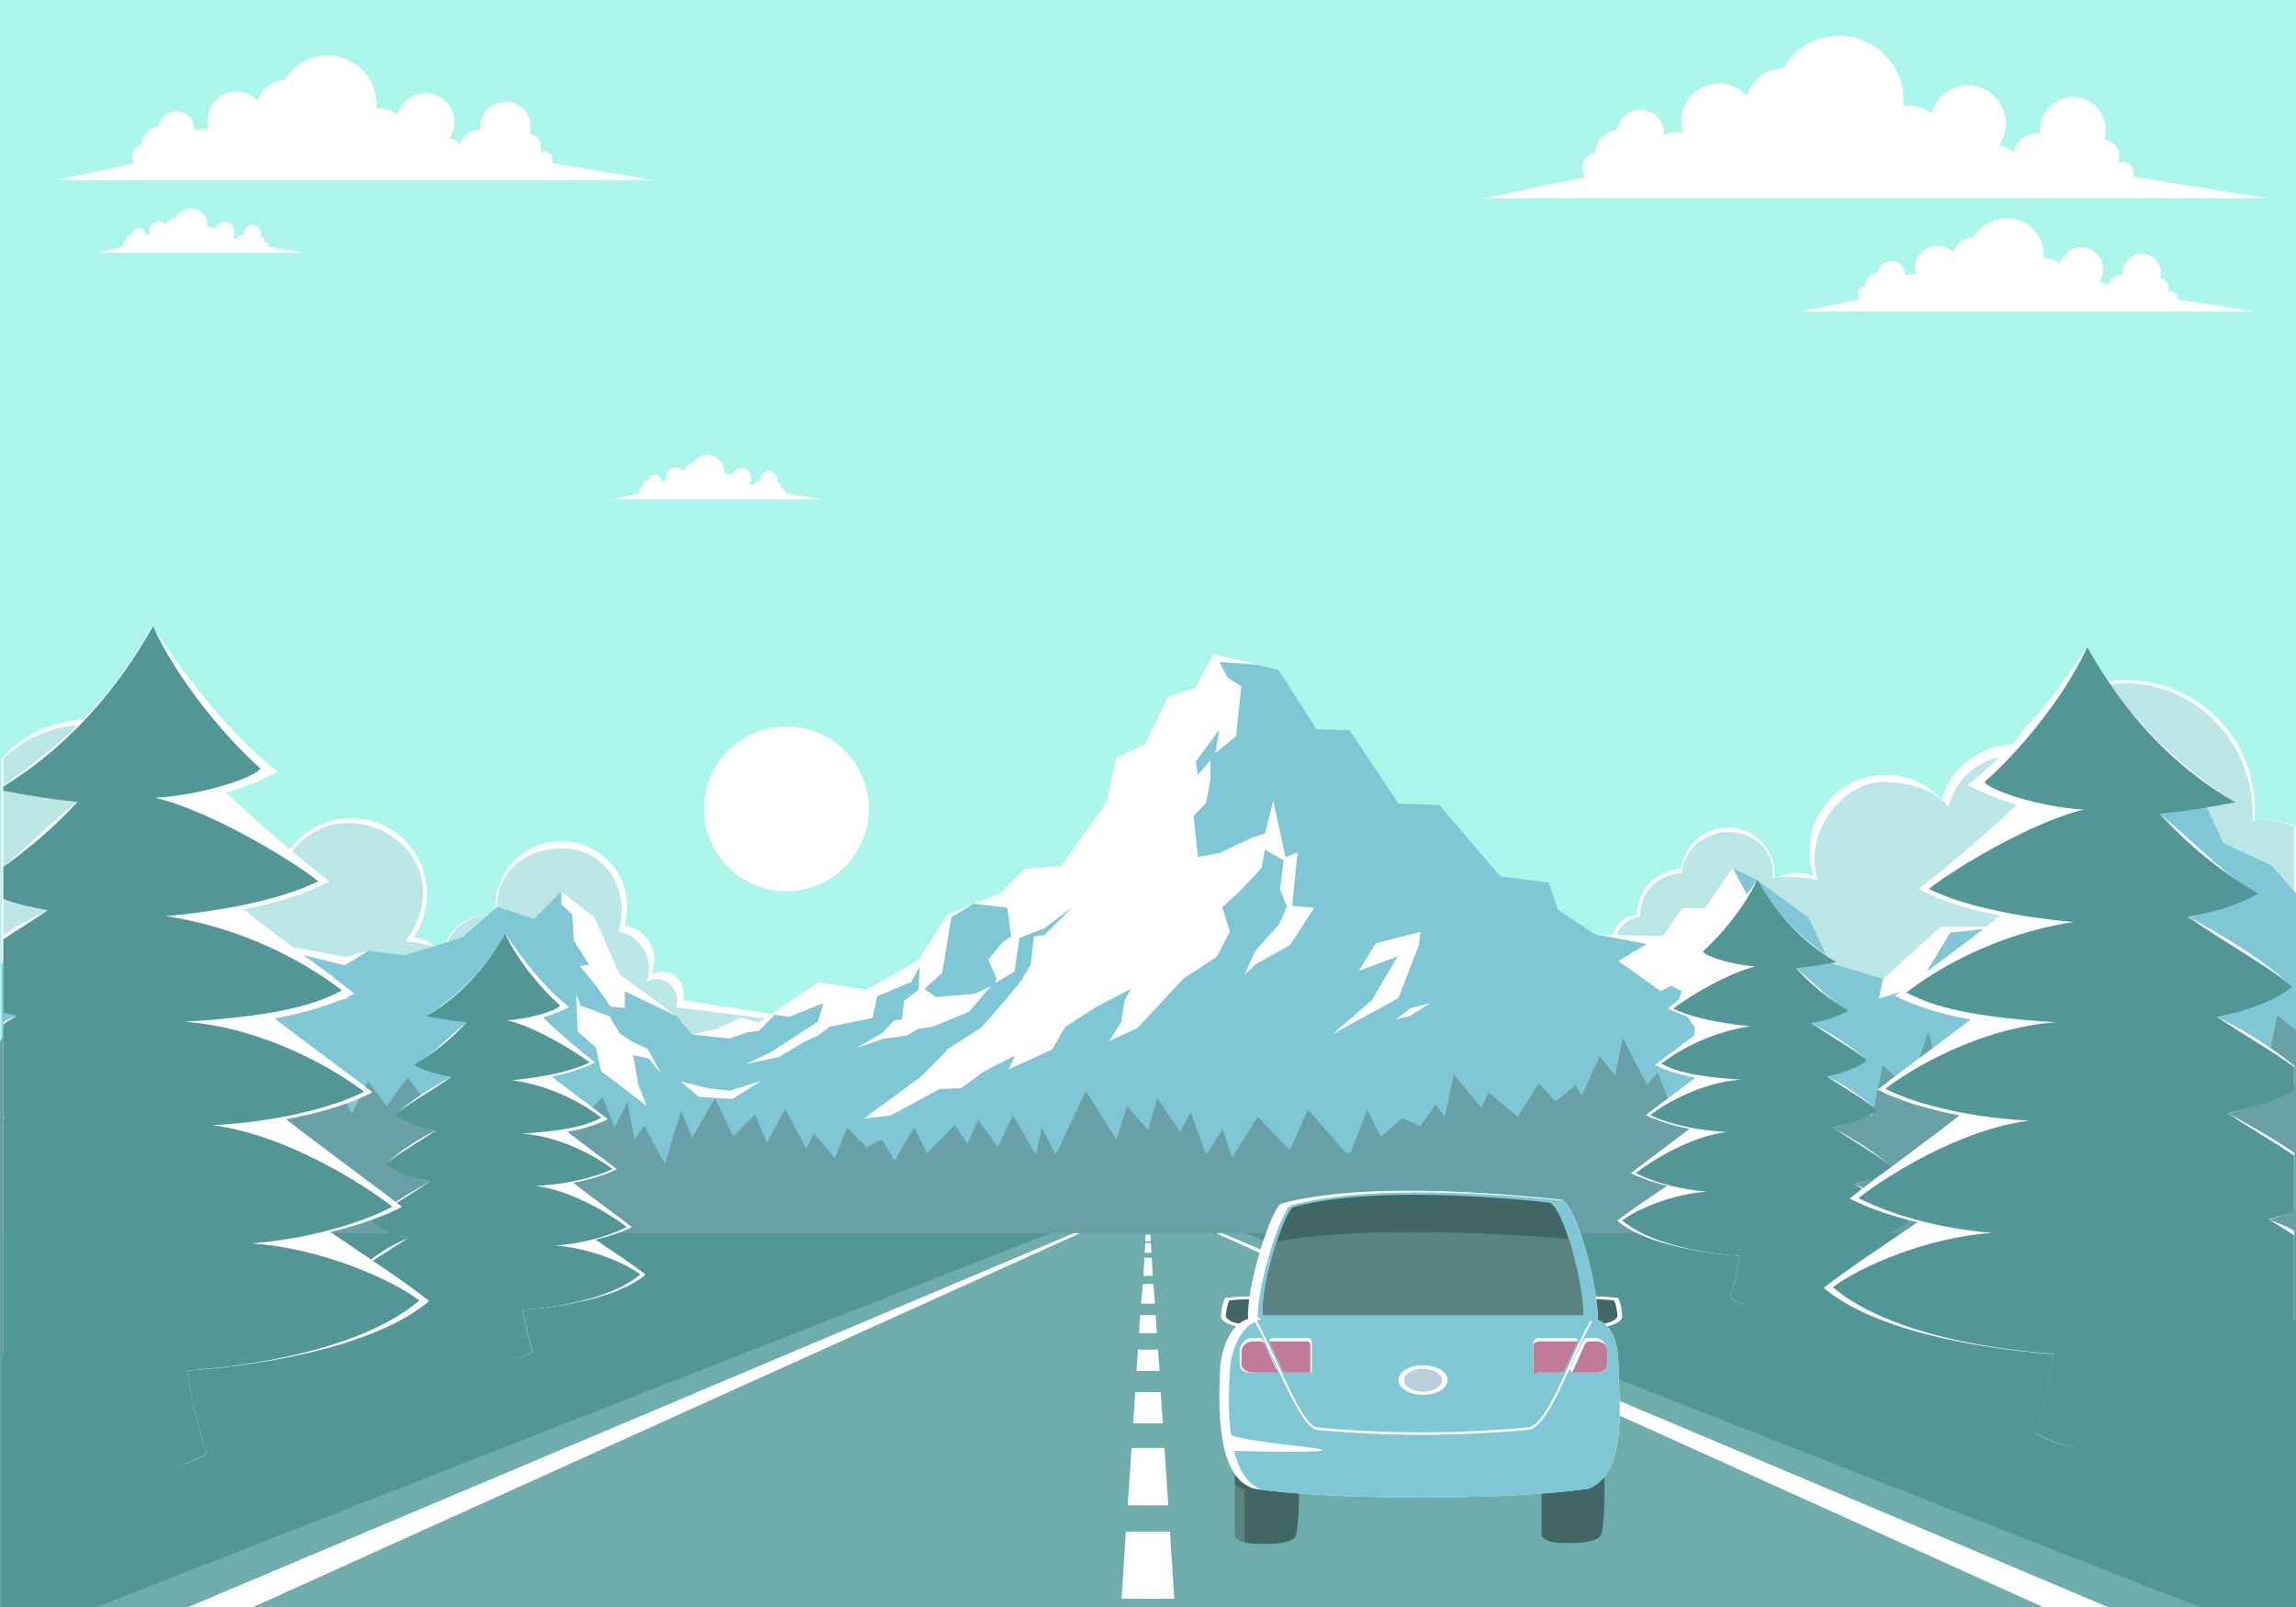 <?xml version="1.0" encoding="utf-8"?>
<!-- Generator: Adobe Illustrator 17.0.0, SVG Export Plug-In . SVG Version: 6.00 Build 0)  -->
<!DOCTYPE svg PUBLIC "-//W3C//DTD SVG 1.1//EN" "http://www.w3.org/Graphics/SVG/1.1/DTD/svg11.dtd">
<svg version="1.1" id="Layer_1" xmlns="http://www.w3.org/2000/svg" xmlns:xlink="http://www.w3.org/1999/xlink" x="0px" y="0px"
	 width="1400px" height="980px" viewBox="0 0 1400 980" enable-background="new 0 0 1400 980" xml:space="preserve">
<rect fill-rule="evenodd" clip-rule="evenodd" fill="#ABF5EB" width="1400" height="980"/>
<path fill-rule="evenodd" clip-rule="evenodd" fill="#FFFFFF" d="M479.5,543.5c27.7,0,50.3-22.6,50.3-50.3
	c0-27.7-22.6-50.2-50.3-50.2c-27.7,0-50.2,22.6-50.2,50.2C429.2,520.9,451.8,543.5,479.5,543.5L479.5,543.5z"/>
<g>
	<path fill-rule="evenodd" clip-rule="evenodd" fill="#FFFFFF" d="M57.2,438.3c43.5,0,78.4,35.3,78.4,78.7c0,2.3-0.3,4.6-0.4,6.8
		c1.9-0.2,3.8-0.4,5.8-0.4c10.7,0,20.5,3.6,28.4,9.8c5.3-19.8,23.3-34.3,44.7-34.3c25.6,0,46.3,20.7,46.3,46.3
		c0,9.8-3.1,18.9-8.2,26.4c7,0.9,13.2,4.5,17.6,9.6c2.2-13.2,13.8-23.3,27.7-23.3c1.7,0,3.4,0.1,4.9,0.4c-0.2-1.7-0.3-3.5-0.3-5.3
		c0-22.2,18-40.1,40.2-40.1c22.2,0,40.1,18,40.1,40.1c0,4-0.6,7.8-1.6,11.4c10.3,1.5,18.1,10.4,18.1,21.1c0,3-0.6,6-1.8,8.6
		c1.9-1.1,4.1-1.6,6.4-1.6c7.4,0,13.4,6,13.4,13.4c0,1.3-0.2,2.9-0.5,4l164.6,26H1V462.5C14,447.6,34.9,438.3,57.2,438.3L57.2,438.3
		z"/>
	<path fill-rule="evenodd" clip-rule="evenodd" fill="#FFFFFF" d="M1296.2,414.7c43.5,0,78.7,35.3,78.7,78.7c0,2.3-0.1,4.6-0.3,6.9
		c1.9-0.2,3.8-0.4,5.8-0.4c7.1,0,14.6,1.6,19.6,4.4V612H861l125.8-25.8c-2.7-3-4.3-7-4.3-11.3c0-8.9,6.9-16.2,15.5-16.9
		c0.1-15.2,12.1-27.5,27.1-28.3c1.8-14.1,13.8-25.1,28.4-25.1c15.8,0,28.6,12.8,28.6,28.6c0,1,0,1.9-0.1,2.9c4.2-2.4,9-3.7,14.1-3.7
		c3.5,0,6.9,0.6,10,1.8c-1.7-4.8-2.6-10-2.6-15.4c0-25.6,20.7-46.3,46.3-46.3c13.6,0,25.7,5.8,34.2,15.1c5.5-19.2,23-33.3,44-33.6
		C1241.6,430.5,1267,414.7,1296.2,414.7L1296.2,414.7z"/>
	<path fill-rule="evenodd" clip-rule="evenodd" fill="#FFFFFF" d="M1121.4,21.8c21.7,0,39.3,17.6,39.3,39.3c0,1.2-0.1,2.3-0.1,3.4
		c0.9-0.1,1.9-0.2,2.9-0.2c5.4,0,10.3,1.8,14.2,4.9c2.7-9.8,11.7-17.1,22.3-17.1c12.8,0,23.1,10.4,23.1,23.1c0,4.9-1.5,9.4-4.1,13.2
		c3.5,0.5,6.6,2.2,8.8,4.8c1.1-6.6,6.9-11.7,13.8-11.7c0.8,0,1.7,0.1,2.5,0.2c-0.1-0.8-0.2-1.7-0.2-2.6c0-11.1,9-20,20-20
		c11.1,0,20,9,20,20c0,2-0.3,3.9-0.8,5.7c5.1,0.8,9.1,5.2,9.1,10.5c0,1.5-0.4,3-0.9,4.3c0.9-0.5,2-0.8,3.2-0.8c3.7,0,6.7,3,6.7,6.7
		c0,0.6-0.1,1.7-0.2,2.3l82.1,13.2H904.2l62.7-13.2c-1.3-1.5-2.1-3.7-2.1-5.8c0-4.4,3.4-8.2,7.8-8.5c0.1-7.6,6-13.8,13.5-14.2
		c0.9-7,6.9-12.5,14.1-12.5c7.9,0,14.3,6.4,14.3,14.3c0,0.5,0,1-0.1,1.5c2.1-1.2,4.5-1.9,7-1.9c1.8,0,3.5,0.3,5,0.9
		c-0.8-2.4-1.3-5-1.3-7.6c0-12.8,10.4-23.1,23.1-23.1c6.8,0,12.8,2.9,17.1,7.5c2.7-9.6,11.5-16.6,22-16.7
		C1094.1,29.7,1106.9,21.8,1121.4,21.8L1121.4,21.8z"/>
	<path fill-rule="evenodd" clip-rule="evenodd" fill="#FFFFFF" d="M1223.5,133.1c12.6,0,22.8,10.2,22.8,22.8c0,0.7,0,1.3-0.1,2
		c0.6-0.1,1.1-0.1,1.7-0.1c3.1,0,6,1.1,8.2,2.8c1.5-5.7,6.7-9.9,12.9-9.9c7.4,0,13.4,6,13.4,13.4c0,2.8-0.9,5.5-2.4,7.6
		c2,0.3,3.8,1.3,5.1,2.8c0.7-3.9,4-6.8,8-6.8c0.5,0,1,0,1.4,0.1c-0.1-0.5-0.1-1-0.1-1.5c0-6.4,5.2-11.6,11.6-11.6
		s11.6,5.2,11.6,11.6c0,1.2-0.2,2.2-0.5,3.3c3,0.5,5.3,3,5.3,6.1c0,0.9-0.2,1.8-0.5,2.5c0.6-0.3,1.2-0.5,1.9-0.5
		c2.2,0,3.9,1.7,3.9,3.9c0,0.4,0,0.7-0.1,1l47.6,7.4h-277.6l36.4-7.4c-0.8-0.8-1.2-2-1.2-3.2c0-2.6,2-4.7,4.5-4.9
		c0-4.4,3.5-7.9,7.8-8.2c0.5-4.1,4-7.2,8.2-7.2c4.6,0,8.3,3.7,8.3,8.3c0,0.3,0,0.6-0.1,0.8c1.2-0.7,2.6-1.1,4.1-1.1
		c1,0,2,0.2,2.9,0.5c-0.5-1.4-0.7-2.9-0.7-4.4c0-7.4,6-13.4,13.4-13.4c3.9,0,7.5,1.7,9.9,4.3c1.6-5.5,6.7-9.6,12.7-9.7
		C1207.7,137.7,1215.1,133.1,1223.5,133.1L1223.5,133.1z"/>
	<path fill-rule="evenodd" clip-rule="evenodd" fill="#FFFFFF" d="M116.2,127.2c5.7,0,10.4,4.7,10.4,10.4c0,0.3,0,0.6,0,0.9
		c0.2,0,0.5,0,0.8,0c1.4,0,2.7,0.5,3.7,1.3c0.7-2.6,3.1-4.5,5.9-4.5c3.4,0,6.1,2.7,6.1,6.1c0,1.3-0.4,2.5-1.1,3.5
		c0.9,0.1,1.7,0.6,2.3,1.3c0.3-1.8,1.8-3.1,3.6-3.1c0.2,0,0.5,0,0.7,0.1c0-0.2-0.1-0.5-0.1-0.7c0-2.9,2.4-5.3,5.3-5.3
		c2.9,0,5.3,2.4,5.3,5.3c0,0.5-0.1,1-0.2,1.5c1.4,0.2,2.4,1.4,2.4,2.8c0,0.4-0.1,0.8-0.2,1.1c0.2-0.1,0.5-0.2,0.8-0.2
		c1,0,1.8,0.8,1.8,1.8c0,0.2,0,0.7-0.1,0.9l21.7,3.8H58.9l16.6-3.8c-0.4-0.4-0.6-1.1-0.6-1.7c0-1.2,0.9-2.2,2-2.3
		c0-2,1.6-3.7,3.6-3.8c0.2-1.9,2.3-3.4,4.2-3.4c2.1,0,4.2,1.7,4.2,3.8c0,0.1,0,0.2,0,0.4c0-0.3,0.7-0.5,1.4-0.5
		c0.5,0,0.7,0.1,1.1,0.2c-0.2-0.6-0.5-1.3-0.5-2c0-3.4,2.7-6.1,6-6.1c1.8,0,3.4,0.8,4.5,2c0.7-2.6,3-4.4,5.8-4.4
		C109.1,129.3,112.4,127.2,116.2,127.2L116.2,127.2z"/>
	<path fill-rule="evenodd" clip-rule="evenodd" fill="#FFFFFF" d="M199.7,33.8c16.5,0,29.9,13.4,29.9,29.9c0,0.9,0,1.7-0.1,2.6
		c0.7-0.1,1.5-0.1,2.2-0.1c4.1,0,7.8,1.4,10.8,3.7c2-7.5,8.9-13.1,17-13.1c9.7,0,17.6,7.9,17.6,17.6c0,3.7-1.2,7.2-3.1,10
		c2.7,0.4,5,1.7,6.7,3.7c0.8-5,5.3-8.9,10.5-8.9c0.7,0,1.3,0,1.9,0.1c-0.1-0.6-0.1-1.3-0.1-2c0-8.4,6.9-15.3,15.3-15.3
		c8.4,0,15.3,6.8,15.3,15.3c0,1.5-0.2,2.9-0.6,4.3c3.9,0.6,6.9,3.9,6.9,8c0,1.2-0.2,2.3-0.7,3.3c0.7-0.4,1.5-0.6,2.5-0.6
		c2.8,0,5.1,2.3,5.1,5.1c0,0.5-0.1,1.6-0.2,2.1l62.5,10.4H34.3l47.8-10.4c-1-1.2-1.6-3-1.6-4.6c0-3.4,2.6-6.3,5.9-6.6
		c0-5.7,4.6-10.5,10.3-10.8c0.7-5.4,5.3-9.6,10.8-9.6c6,0,10.9,4.8,10.9,10.9c0,0.4,0,0.7,0,1.1c1.6-0.9,3.4-1.4,5.4-1.4
		c1.3,0,2.6,0.2,3.8,0.7c-0.7-1.8-1-3.8-1-5.8c0-9.7,7.9-17.6,17.6-17.6c5.1,0,9.8,2.2,13,5.7c2.1-7.3,8.8-12.7,16.7-12.8
		C178.9,39.9,188.6,33.8,199.7,33.8L199.7,33.8z"/>
	<path fill-rule="evenodd" clip-rule="evenodd" fill="#FFFFFF" d="M431.2,277.3c5.7,0,10.4,4.7,10.4,10.4c0,0.3,0,0.6,0,0.9
		c0.2,0,0.5,0,0.8,0c1.4,0,2.7,0.5,3.7,1.3c0.7-2.6,3.1-4.5,5.9-4.5c3.4,0,6.1,2.7,6.1,6.1c0,1.3-0.4,2.5-1.1,3.5
		c0.9,0.1,1.7,0.6,2.3,1.3c0.3-1.8,1.8-3.1,3.6-3.1c0.2,0,0.4,0,0.6,0.1c0-0.2,0-0.5,0-0.7c0-2.9,2.4-5.3,5.3-5.3
		c2.9,0,5.3,2.4,5.3,5.3c0,0.5-0.1,1.1-0.2,1.5c1.4,0.2,2.4,1.4,2.4,2.8c0,0.4-0.1,0.8-0.2,1.2c0.2-0.1,0.5-0.2,0.8-0.2
		c1,0,1.8,0.8,1.8,1.8c0,0.2,0,0.7-0.1,0.9l21.7,3.8H373.9l16.6-3.8c-0.4-0.4-0.6-1.1-0.6-1.7c0-1.2,0.9-2.2,2.1-2.3
		c0-2,1.6-3.7,3.6-3.8c0.2-1.9,1.8-3.3,3.7-3.3c2.1,0,3.8,1.7,3.8,3.7c0,0.1,0,0.3,0,0.4c0.6-0.3,1.2-0.5,1.9-0.5
		c0.5,0,0.9,0.1,1.3,0.2c-0.2-0.6-0.3-1.3-0.3-2c0-3.4,2.7-6.1,6.1-6.1c1.8,0,3.4,0.8,4.5,2c0.7-2.5,3-4.4,5.8-4.4
		C424,279.4,427.4,277.3,431.2,277.3L431.2,277.3z"/>
	<path fill-rule="evenodd" clip-rule="evenodd" fill="#BBE6E6" d="M1373.5,500.3c8.8-1.1,18.5,0.3,25.5,4V612H880.8l109.3-24.2
		c-10.8-12.1-3.1-27.6,9.9-28.6c0.1-15.2,10.2-25.9,25.2-26.7c1.8-14.1,13.8-25.1,28.4-25.1c17,0,29,11.9,27.3,28.7
		c4.6-2.6,22-1.3,27.6,0.8c-9.8-29.1,15.8-60,38.9-60c19.5,0,32.2,5.6,40.7,14.8c5.5-19.2,20.7-31,41.6-31.3
		C1277.4,378.1,1376.8,423.7,1373.5,500.3L1373.5,500.3z"/>
	<path fill-rule="evenodd" clip-rule="evenodd" fill="#BBE6E6" d="M129.4,528.5c12.3-1.6,31.4-2.8,41.2,4.8
		c24.9-64.4,118.3-19,76.9,40.7c7,0.9,19,2.2,23.3,7.3c2.6-15.4,17.3-25.6,32.6-22.9c-3.1-24,14.8-41,39.1-41
		c27,0,42.1,25.3,34.6,50.8c14,2.1,22.6,17.9,17,30.6c10.4-5.7,21.5,3.9,18.2,15.4L582.1,636H2V462.5
		C53,415.2,135.9,454,129.4,528.5L129.4,528.5z"/>
</g>
<g>
	<polygon fill-rule="evenodd" clip-rule="evenodd" fill="#7FC7D4" points="1,587.3 24.2,583.5 39.6,577.1 47.8,567.8 73.7,565 
		86.6,553.9 114.4,555.7 123.6,568.7 145.9,569.6 155.1,579.8 175.5,577.1 210.7,583.5 224.6,579.8 246.8,582.6 282.1,571.5 
		303.3,553 325.6,560.4 342.2,543.7 362.6,559.5 377.5,593.7 380.2,595.6 412.7,619.7 421.9,630.8 437.7,627.1 451.6,620.6 
		462.7,623.4 498.7,598.9 528.4,603.5 560,585.4 577.6,557.6 610,544.6 624.8,529.8 647,528 674.8,489 680.4,462.2 698,453.9 
		711.9,425.2 728.5,419.6 739.7,399.2 779.5,408.5 802.7,444.6 823,445.5 852.7,490 877.7,490.9 914.8,534.5 944.4,538.2 950,554.8 
		972.2,569.6 1013.9,571.1 1025.9,554 1039.8,554 1056.5,529.4 1071.3,536.6 1102.8,559.6 1115.8,587.3 1148.2,597 1183.4,565 
		1223.2,565 1232.5,547.9 1251.9,495.8 1295.5,496.6 1306.6,471.5 1337.2,474.3 1355.7,514.1 1385.2,528 1400,544.6 1400,980 1,980 
			"/>
	<path fill-rule="evenodd" clip-rule="evenodd" fill="#FFFFFF" d="M421.9,630.8l15.8-3.7l13.9-6.5l11.1,2.8l36.1-24.5l29.6,4.6
		l31.6-18.1l17.6-27.8l16.2-6.5l20.4,2.4l2.3,17.6l-5.3,3.7l-8.6,10.4l5.1,11.6l-0.9,2.8l11.8-7.2l3-20.4l15.3-6l17.2-13l-17.2,17.2
		l-6.5,0.9l-1.9,17.1l-5.6,9.7l-11.1,13.4l-13.4,15.3l-20.8,13.4l-0.9,1.4l-15.3,15.3l-34.7,25.5l16.2-1.9l30.1-16.2l13-0.5
		l13.9-10.2l19-9.7l-3.7,8.3l26.4-12l7.4-13l1.4-1.4l18.1-11.6l21.3-11.1l-4.2,7.4l-1.9,13l-7.4,11.6l17.1-7.9l27.3-29.2l1.4-1.4
		l19.9-13l7.9-15.3l-4.6-14.8l10.6-9.7l13.4-14.4l1.9-11.1l11.6,6.5l-2.3,17.6l4.2,10.6l-4.6,10.6l-14.8,16.7l-6.5,14.4l6.9-6.5
		l20.8-11.6l14.8-22.7l-13.4-1.4l3.3-32.4l-7.4,2.8l-7.4-34.3l-5.1,19.9l-7.4,2.3l-20.4,9.7l-13,2.3l-2.8-25l7.7-7.9l2.6-13.9v-12
		l-7.7,8.8l-1.1-8.3l14.3-19.4l-2.4,14.4l12.5-10.2l1.4-12.5l1.9-18.1l-8.3-5.1l-5.1-9.7l23.4,1.6l0,0l-27.1-6.3l-11.1,20.4
		l-16.7,5.6L698,453.9l-17.6,8.3l-5.6,26.9L647,528l-22.2,1.8L610,544.6l-16.2,6.5l-13.7,8.2l-5.6,34l-10,9l-0.7,0.9l6.9,4.9
		l23.6-2.1l9.9-4.6L590.8,617l-21.8,9l-9,1.4l-7.6,4.4l-0.6-0.2l-13.3,1.9l-16.2,5.6l15.7-9.1l7-7.5l4.9-0.9l1.4-11.3l8.8-6.7
		l0.7-14.1l-5.1,9.3l-20.9,8.8l-2.8,13.2l-26,5.3l-7.1,5.3l-9,4.2l-14.8,9l-20.2,4.2l14.4-6.7l11.8-7.6l17.8-11.7l3.1-11l-21,8.3
		l-8.5-1.3l-9.9,9.9l-6.9,0.9l-11.1,3.7L421.9,630.8z M1148.2,597l35.2-32h39.8l-34,3.8l-19.9,32.7l-23.6,7.5L1148.2,597z
		 M1223.2,564.1l9.3-16.7l19.4-51.9l43.6,0.9l11.1-25l11.8,11.7l-14.4,15.3l2.3,5.1l-4.2,6l-10.2,6l0.5-13l-34.7-1.4l19.9,26.4
		l-5.6,18.5l7.9,3.7v9.3l8.3,10.6l21.3-24.1l-5.1-13l18.1-23.2l9.3,24.5l-20.9,11.1l-13.4,22.2l5.6,3.7l1.9,19.4l16.2-21.3l5.5,28.7
		l-24.1,40.3l4.2-13.4l-3.7-28.3c-1.7-0.6-0.9-0.5-2.3-0.5l-10.6,4.6l-6.9-24.5l-14.4-6l0.5-20.8L1255,549h-2.3l-13,22.2l-6.5,7.1
		l-15.8,13.8l-0.9,1.3l6-20.9L1223.2,564.1z M224.6,579.8l-13.9,3.7l-35.2-6.5l-20.4,2.8l-9.3-10.2l-22.2-0.9l-9.2-13l-27.8-1.9
		l19.2,6.6l2.3,6l9.3,3.6l6.5,6.9h-9.7l6,7l-9.2-1.6l-15.8-3.8l9.3,8.3l33.8,5.1l18.1,11.1l-8.8-8.8l-22.7-9.2l18.5-7l14.4,7.4
		l2.8,6l11.1,1.9l3.2,7.4l8.8,9.2l-21.3-0.9l24.1,5.1l26.9-5.6l-21.3-0.9l11.1-12l-19-13.4l25.9,6.5L224.6,579.8z M329.5,640.6
		l-7-13l-0.5-10.6l6.5,12L329.5,640.6z M432.4,663.8l-17.2-4.2l10.7,9.2l20.4,1.4l18.1-11.1l-19.5,6L432.4,663.8z M377.7,630
		l-6-10.2l-17.6-6.5l-2.8-7l0.9,22.7l11.1,9.7l3.2,14.4l27.8,21.3l-5.1-13l-3.2-18.1l9.7,2.3l7.4,9.2l-8.3-15.3l-9.7-4.4L377.7,630z
		 M412.7,619.7L381,604.5v10.2l-8.8-0.9l-7.9-11.6l-10.7-13l5.6-0.9l-9.3-14.8l-0.9-15.8l-6.5-6l-0.2-8l20.4,15.8l14.9,34.3
		L412.7,619.7z M1076,619.3l23.6-7.6l-9.7,8.5l-7.9,9.7l-14.4,3.3l7.4-5.6L1076,619.3z M972.2,569.6l32,6.1l-10.2,6l-7.2,4.3
		l25.7,18.4l6.5-3.2l6.5,3.2l-2.3,7.2l10.2,15l-1.9,25.9l6-21.8l9.7,1.4l8.8-8.8l6-15.3l-19.5,14.4l1.9-21.3l12-6.5l1.4-7l17.1-24.1
		l-18.5-34.3l-16.7,24.6h-13.9l-12,17.1L972.2,569.6z M859.9,614.9l12.3-3.2l-12.3,7.8l-8.8,2.3L859.9,614.9z M866.1,568.3l-27.3,7
		L828.6,592l23.6-8.8L836.5,610l-24.1,20.8l40.3-22.2l12.5-32.4L866.1,568.3z"/>
</g>
<polygon fill-rule="evenodd" clip-rule="evenodd" fill="#69A0A6" points="0,635.3 10.9,615.3 20.9,635.3 31,623.6 40.2,641.2 
	46.6,635.3 51.3,648.6 64.2,635.3 78.2,656 86.5,644 93,659.7 99.5,650.5 106,663.4 115.2,642.2 124.5,656 133.8,642.2 142.1,656 
	155.1,635.3 174.6,665.3 184.8,651.4 191.3,666.2 201.4,653.2 214.4,679.2 224.6,659.7 235.7,674.6 248.7,657 262.6,676.4 
	271.9,670.9 280.2,694 287.7,676.4 292.3,690.3 305.3,676.4 309.9,698.6 325.7,683.8 336.8,696.8 347,674.6 352.6,683.8 367.4,669 
	374.8,687.5 382.6,671.9 386.9,694.9 392.8,686.5 405.4,709.8 415.3,677.5 422.1,694 435.9,669.6 447.1,693.1 460.4,679.8 
	467.5,696.8 478.8,676.3 491.6,700.5 496.3,691.2 509,706.3 516.6,687.5 528.4,699.7 537.7,694.8 545.4,707.9 557.4,687.5 
	565.3,703.3 582.2,686 589.9,697.7 596.4,682.9 608.4,699.6 617.7,680.1 631.6,704.2 635.3,687.5 643.7,704.2 662.2,665.3 
	680.7,694.9 687.2,674.6 700,689 705.7,669.9 719.7,690.3 726.1,678.2 735.4,704.2 745.6,688.4 751.2,706 767,681 786.4,701.4 
	797.5,676.7 820.7,703 823.5,703 833.7,676.7 842,693.3 855,682 866.2,686.7 875.4,673.6 881,681.1 886.5,655.1 903.2,675.5 
	907.8,666.2 925.5,681 938.4,660.7 948.6,671.8 960.7,661.6 964.4,668.1 975.5,644 984.8,656 989.5,632.9 1004.3,661.6 
	1010.8,654.2 1018.2,672.7 1031.1,666.2 1041.3,690.3 1052.5,678.2 1061.7,703.3 1072.9,682 1083.1,694.9 1096,675.5 1110.9,683.8 
	1116.4,665.3 1141.5,681 1148,649.5 1163.7,664.4 1175.8,629.2 1186,670.9 1195.2,655.1 1203.6,685.7 1215.6,668.1 1223.1,681 
	1230.5,673.6 1234.2,687.5 1249,673.6 1269.4,691.2 1274,672.7 1287,687.5 1307.4,663.4 1323.2,681 1342.6,672.7 1358.4,661.6 
	1372.3,664.4 1373.2,636.6 1384.4,640.3 1388.6,619 1400,628.3 1400,980 0,980 "/>
<rect x="1" y="752" fill-rule="evenodd" clip-rule="evenodd" fill="#529696" width="1399" height="228"/>
<g>
	<polygon fill-rule="evenodd" clip-rule="evenodd" fill="#6FADAD" points="640.6,752 759.5,752 1341,980 59,980 	"/>
	<path fill-rule="evenodd" clip-rule="evenodd" fill="#FFFFFF" d="M654.9,752h3.7L154.4,980h-39.5L654.9,752z M745.1,752h-3.6
		l504.2,228h39.5L745.1,752z M698.5,753h3l0.1,4h-3.3L698.5,753z M701.7,758l0.4,6H698l0.4-6H701.7z M702.3,767l0.6,11h-5.7l0.6-11
		H702.3z M703.3,783l0.9,12h-8.4l1.1-12H703.3z M704.7,802l0.7,11h-10.9l0.7-11H704.7z M706.1,823l0.9,13h-14l0.9-13H706.1z
		 M707.7,849l1.4,19h-18.2l1.4-19H707.7z M710,883l2.4,35h-24.8l2.4-35H710z M713.4,934l2.6,41h-32.1l2.6-41H713.4z"/>
</g>
<g>
	<path fill-rule="evenodd" clip-rule="evenodd" fill="#FFFFFF" d="M308,569.2c-11.7,20.8-25,34.8-46.3,49.4c8.2,1.6,14.5,4,22.7,4.9
		c-9.8,8-18.4,17.1-29.6,25.1c5.5,3.3,11,6.6,20.4,8.3c-13.4,6.8-26.6,15.8-31.8,21c5.1,4.2,11.7,9.3,22.2,11.6
		c-11,5.1-23.6,14-28.5,18.8c5.6,4.6,13.3,9.8,25,12.4c-15.8,8.4-28.9,17.3-34.6,23c5,4.2,11.6,8.8,21.3,11.4
		c-16.3,6.6-26.6,16-32.1,21.5c12.4,10.3,45.7,18.9,77.1,21.6c-1.3,14.4-3.4,23.5-4.1,26.3c12.8,6.5,24.9,6.1,35.2,0
		c-1.4-4-4.3-14.5-6-25.7c26.4-1.9,59-8.2,74.7-21.5c-7.8-6.2-18.8-13.4-30.5-21.3c8.4-2,16-4.6,22.1-7.7c-9-7.1-22.3-16.6-35.7-27
		c10.4-2,19.5-4.7,26.6-8.3c-7.7-6-18.8-14-30.1-22.8c9.6-1.8,18.1-4.3,24.6-7.7c-8.5-6.7-21.7-16-34.2-26
		c9.8-1.9,18.9-4.7,26.4-8.6c-8.9-7-20.8-16.8-31.8-27.5c5.4-1.5,10.7-3.6,16-6.3C332,602.4,319.7,586.4,308,569.2L308,569.2z"/>
	<path fill-rule="evenodd" clip-rule="evenodd" fill="#529696" d="M308,569.2c-11.7,20.8-27,38.2-48.1,50.5
		c8.2,1.6,16.4,2.9,24.5,3.8c-9.1,10-19.7,18.7-32,25.8c5.4,3.3,13.4,5.9,22.8,7.6c-14.3,9.7-28.6,17.6-33.8,22.8
		c5.1,4.2,13.7,7.5,24.3,9.8c-13.2,8.6-25.4,15.6-30.3,20.4c5.6,4.6,15.1,8.2,26.8,10.7c-15.5,10.2-30.1,18.5-35.9,24.2
		c5,4.2,12.9,7.6,22.5,10.3c-14.7,9.4-27.7,17.1-33.3,22.6c12.4,10.3,45.8,18.7,77.2,21.4c-1.3,14.4-4.1,23.6-4.8,26.3
		c12.8,6.5,26.6,5.2,36.9-0.9c-1.4-4-4.3-14.5-6-25.7c26.4-1.9,56-8.3,71.7-21.6c-7.8-6.1-30.1-16.2-51.8-17.6
		c22.7-1.9,37.4-8.2,43.5-11.3c-9-7.1-33.2-22.3-55.5-25.1c23.5-1.3,39.7-6.7,46.8-10.3c-7.7-6-30.1-19.8-55.3-21.6
		c32.3-2,42-6.3,48.5-9.7c-8.5-6.7-27.8-18.9-54.2-22.9c23.9-2.2,39.4-6.9,47-10.8c-8.9-7-34-22-50.3-25.7c14.3-0.8,31.1-6.3,32.3-9
		C331.5,604.4,315.9,586.7,308,569.2L308,569.2z"/>
</g>
<g>
	<path fill-rule="evenodd" clip-rule="evenodd" fill="#FFFFFF" d="M1071.6,536.3c11.7,20.7,25,34.8,46.3,49.3
		c-8.2,1.6-14.5,4-22.6,4.9c9.8,8,18.4,17.1,29.5,25.1c-5.4,3.3-11,6.6-20.4,8.3c13.4,6.8,26.5,15.8,31.8,21
		c-5.1,4.2-11.7,9.3-22.2,11.6c11,5.1,23.6,14,28.5,18.8c-5.6,4.6-13.3,9.8-25,12.4c15.8,8.4,28.9,17.4,34.6,23
		c-5,4.2-11.6,8.8-21.3,11.5c16.3,6.6,26.6,16,32.1,21.5c-12.4,10.3-45.7,18.9-77.1,21.7c1.3,14.4,3.4,23.5,4.1,26.2
		c-12.8,6.5-24.9,6.1-35.1,0c1.4-4,4.3-14.5,6-25.7c-26.4-1.9-59.1-8.2-74.7-21.5c7.8-6.1,18.8-13.4,30.5-21.3
		c-8.4-2-16-4.6-22.1-7.7c9-7.1,22.3-16.6,35.7-27c-10.4-2-19.6-4.8-26.6-8.4c7.7-6,18.8-14,30.2-22.8c-9.6-1.8-18.1-4.4-24.6-7.7
		c8.5-6.7,21.7-16,34.2-26c-9.8-1.9-18.9-4.7-26.4-8.5c8.9-7,20.7-16.9,31.8-27.5c-5.4-1.6-10.7-3.6-16-6.4
		C1047.6,569.5,1059.9,553.5,1071.6,536.3L1071.6,536.3z"/>
	<path fill-rule="evenodd" clip-rule="evenodd" fill="#529696" d="M1071.6,536.3c11.7,20.7,27,38.2,48.1,50.4
		c-8.2,1.6-16.4,2.9-24.5,3.8c9.1,10,19.7,18.7,32,25.8c-5.5,3.3-13.4,5.9-22.8,7.6c14.3,9.7,28.6,17.6,33.8,22.8
		c-5.1,4.2-13.7,7.5-24.2,9.8c13.2,8.6,25.3,15.6,30.3,20.4c-5.6,4.7-15.1,8.2-26.8,10.7c15.5,10.2,30.1,18.5,35.9,24.2
		c-5,4.2-12.9,7.6-22.6,10.3c14.7,9.4,27.8,17.1,33.3,22.6c-12.4,10.3-45.8,18.7-77.2,21.4c1.3,14.4,4.2,23.6,4.8,26.4
		c-12.8,6.5-26.6,5.2-36.9-0.9c1.4-4,4.3-14.5,6-25.7c-26.4-1.9-56.1-8.3-71.7-21.6c7.8-6.1,30.1-16.3,51.8-17.6
		c-22.7-1.9-37.4-8.2-43.5-11.3c9-7.1,33.2-22.4,55.5-25.1c-23.5-1.3-39.7-6.7-46.7-10.3c7.7-6,30.1-19.8,55.3-21.6
		c-32.3-2-42-6.3-48.5-9.7c8.5-6.7,27.8-18.8,54.2-22.9c-23.8-2.2-39.4-6.9-47-10.7c8.9-7,34-22,50.4-25.8
		c-14.4-0.7-31.1-6.3-32.3-9C1048.1,571.5,1063.6,553.7,1071.6,536.3L1071.6,536.3z"/>
</g>
<g>
	<path fill-rule="evenodd" clip-rule="evenodd" fill="#FFFFFF" d="M1272.7,394.6c21.9,39,47,65.4,86.9,92.7
		c-15.4,3-27.2,7.6-42.5,9.2c18.5,15.1,34.6,32,55.5,47.2c-10.2,6.2-20.7,12.4-38.3,15.6c25.2,12.8,49.9,29.7,59.7,39.4
		c-9.6,7.9-22.1,17.4-41.9,21.7c16.8,7.8,35.9,20.4,46.9,29.7v10.7c-10,7.2-22.8,14.4-40.5,18.2c15.2,8.1,29.5,16.5,40.5,24.1v34.9
		c-3,2.2-9.8,4.1-15.5,5.7c5.5,2.2,12.5,4.7,15.5,7.1v54.7c-28,9.2-64.7,16.2-99.8,19.2c2.5,27,6.5,44,7.8,49.3
		c-24.1,12.2-46.7,11.4-66,0c2.7-7.5,8.1-27.2,11.3-48.2c-49.6-3.5-110.9-15.4-140.3-40.4c14.7-11.5,35.3-25.1,57.3-40
		c-15.9-3.8-30-8.6-41.5-14.5c17-13.3,41.9-31.1,67.1-50.7c-19.5-3.7-36.8-8.9-50-15.7c14.4-11.3,35.3-26.3,56.7-42.7
		c-18-3.4-34-8.2-46.2-14.5c16-12.6,40.7-30,64.2-48.9c-18.4-3.5-35.5-8.8-49.7-16.1c16.7-13.2,39-31.7,59.8-51.6
		c-10.1-2.9-20.1-6.9-29.9-11.9C1227.7,456.9,1250.8,426.9,1272.7,394.6L1272.7,394.6z"/>
	<path fill-rule="evenodd" clip-rule="evenodd" fill="#529696" d="M1272.7,394.6c21.9,39,50.7,71.8,90.3,94.7
		c-15.4,2.9-30.7,5.5-46,7.1c17.2,18.8,36.9,35.1,60,48.5c-10.2,6.2-25.2,11.1-42.9,14.3c26.8,18.2,53.6,33,63.5,42.7
		c-9.6,7.9-25.9,14.1-45.7,18.4c18.3,11.9,35.9,22.2,46.9,30.4v14.4c-10,5.7-24.4,10.3-40.5,13.8c14.5,9.6,29.5,18.2,40.5,25.8v33.9
		c-3,1.8-10,3.4-15.5,4.9c5.3,3.4,10.5,6.7,15.5,9.8v54.5c-28,8.8-63.6,15.3-97.8,18.2c2.5,27,7.9,44.3,9.1,49.5
		c-24.1,12.2-49.9,9.7-69.2-1.7c2.7-7.5,8.1-27.2,11.3-48.2c-49.6-3.5-105.2-15.6-134.6-40.6c14.7-11.5,56.6-30.6,97.3-33.1
		c-42.6-3.6-70.3-15.4-81.7-21.3c16.9-13.3,62.3-42,104.2-47.2c-44.1-2.3-74.6-12.6-87.8-19.4c14.4-11.3,56.5-37.1,103.9-40.6
		c-60.7-3.7-78.8-11.9-91.1-18.1c16-12.5,52.2-35.4,101.9-43c-44.8-4.1-74-13-88.2-20.2c16.7-13.2,63.8-41.2,94.6-48.4
		c-26.9-1.4-58.3-11.9-60.6-16.9C1228.6,460.7,1257.8,427.3,1272.7,394.6L1272.7,394.6z"/>
</g>
<g>
	<path fill-rule="evenodd" clip-rule="evenodd" fill="#FFFFFF" d="M92.7,381.9c-23.1,41-49.5,68.8-91.5,97.5
		c16.2,3.1,29.3,7.9,45.4,9.6C31.2,501.6,18,515.4,2,528.5v17.6c7,3.7,15.9,6.9,27.2,9c-9.3,4.7-20.2,10-27.2,15.3v46.8
		c2,0.8,5.4,1.6,8.3,2.2c-2.7,1.3-6.3,2.6-8.3,4.1v57.2c0,0.1,0.9,0.2,1.4,0.3L2,681.8v143.3c20,4.3,41.8,7.6,63.2,9.5
		c-2.6,28.4-7.1,46.4-8.4,51.9c25.3,12.8,49,12.1,69.3,0.1c-2.8-7.9-8.6-28.7-12-50.7c52.2-3.7,116.7-16.2,147.6-42.5
		c-15.4-12.1-37.1-26.4-60.3-42.1c16.7-4,31.6-9.1,43.7-15.3c-17.9-14-44.1-32.8-70.6-53.4c20.5-3.9,38.7-9.3,52.6-16.5
		c-15.2-11.9-37.2-27.6-59.6-45c18.9-3.6,35.8-8.6,48.6-15.2c-16.8-13.2-42.8-31.5-67.6-51.4c19.4-3.7,37.4-9.3,52.3-16.9
		c-17.6-13.9-41-33.3-63-54.3c10.6-3.1,21.1-7.2,31.5-12.6C140.1,447.6,115.7,415.9,92.7,381.9L92.7,381.9z"/>
	<path fill-rule="evenodd" clip-rule="evenodd" fill="#529696" d="M93.3,381.9C70.8,421.8,41,455.6,2,479.7v2.5
		c15,2.9,30.2,5.3,45.2,6.9C33.8,503.8,18,517.1,2,528.7v19.5c7,2.8,17.2,5.1,27.2,6.9C19.9,561.4,10,567.4,2,572.8v44.7
		c2,0.7,5.5,1.3,8.3,2C7.5,621.3,4,623,2,624.8v56c0,0.1,0.9,0.2,1.4,0.3L2,682v145.3c20,4,40.5,7.1,61.2,8.9
		c-2.6,28.4-8.5,46.6-9.8,52.1c25.3,12.8,52.4,10.2,72.7-1.8c-2.8-7.9-8.6-28.7-12-50.7c52.2-3.7,110.7-16.4,141.6-42.7
		c-15.4-12.1-59.5-32.1-102.4-34.8c44.9-3.8,74-16.2,86-22.4c-17.9-14-65.7-44.2-109.7-49.7c46.4-2.5,78.5-13.3,92.4-20.4
		c-15.2-11.9-59.4-39.1-109.3-42.7c63.9-3.9,83-12.5,95.8-19.1c-16.8-13.2-54.9-37.3-107.2-45.3c47.1-4.3,77.9-13.7,92.8-21.3
		c-17.6-13.9-67.1-43.4-99.5-50.9c28.3-1.5,61.7-12.5,64.1-17.9C139.4,451.5,109,416.4,93.3,381.9L93.3,381.9z"/>
</g>
<g>
	<path fill-rule="evenodd" clip-rule="evenodd" fill="#406665" d="M940,882.6c0,17.7,0,35.4,0,53c0,3.5,6.5,5.3,11.4,5.3
		c10.1,0.3,22.9,0.1,25.1-5.3c2.4-11.2,2.6-39-0.1-53c-3.7-6.4-19-4.7-26.7-4.7C944.8,877.8,940,879,940,882.6L940,882.6z"/>
	<path fill-rule="evenodd" clip-rule="evenodd" fill="#5A8280" d="M753,885.5c0,16.9,0,33.8,0,50.7c0,3.4,7.1,5.2,11.9,5.2
		c10,0.3,22.9,0.1,25.1-5.2c2.4-10.7,2.8-37.4,0.1-50.7c-3.6-6.1-19.3-4.5-26.9-4.5C758.4,880.9,753,882.1,753,885.5L753,885.5z"/>
	<path fill-rule="evenodd" clip-rule="evenodd" fill="#406665" d="M753,885.5v19.9c1,1.3,3,2.2,6,2.9v32.1c3,0.7,4.3,1,6.4,1
		c10,0.3,22.7,0.1,24.8-5.2c2.4-10.7,2.7-37.4-0.1-50.7c-3.6-6.1-19.3-4.5-27-4.5C758.4,880.9,753,882.1,753,885.5L753,885.5z"/>
	<path fill-rule="evenodd" clip-rule="evenodd" fill="#FFFFFF" d="M989.1,803.7c-3.3,6.5-20.4,6.5-30.4,6.5
		c-2.6,0,1.5-18.1,2.5-18.4c6.2-1.7,16-1.3,25-0.4C988,791.6,989.6,802.8,989.1,803.7L989.1,803.7z"/>
	<path fill-rule="evenodd" clip-rule="evenodd" fill="#406665" d="M986.2,803c-2.7,5.2-16.6,5.2-24.7,5.2c-2.1,0,1.3-14.6,2.1-14.9
		c5-1.4,12.9-1.1,20.2-0.3C985.2,793.3,986.6,802.3,986.2,803L986.2,803z"/>
	<path fill-rule="evenodd" clip-rule="evenodd" fill="#FFFFFF" d="M744.6,803.7c3.3,6.5,20.4,6.5,30.4,6.5c2.6,0-1.5-18.1-2.5-18.4
		c-6.2-1.7-16-1.3-25-0.4C745.8,791.6,744.1,802.8,744.6,803.7L744.6,803.7z"/>
	<path fill-rule="evenodd" clip-rule="evenodd" fill="#406665" d="M747.5,803c2.7,5.2,16.5,5.2,24.7,5.2c2.1,0-1.3-14.6-2.1-14.9
		c-5-1.4-12.9-1.1-20.2-0.3C748.5,793.3,747.2,802.3,747.5,803L747.5,803z"/>
	<path fill-rule="evenodd" clip-rule="evenodd" fill="#FFFFFF" d="M761,804.4c-11.3,3-17.1,20.3-17.1,32.7
		c-1.3,28.2-0.3,64.4,20.7,70.7c43,6.8,150.3,7.7,204.1,0c24.6-10.3,18.2-54.1,18.2-75.6c0-11.5-3.3-23.7-12.5-27.2
		c-0.1-21.8-13.7-72.5-23-73.5c-61.3-6.3-128.3-8.9-170.1,2.5C775.9,735.4,759.9,782.9,761,804.4L761,804.4z"/>
	<path fill-rule="evenodd" clip-rule="evenodd" fill="#7FC7D4" d="M770,908.6c46,6.1,147,6.7,198.7-0.7
		c24.6-10.3,18.2-54.1,18.2-75.6c0-11.5-3.3-23.7-12.5-27.2c-0.1-20.8-12.5-67.8-21.7-73c-60-6-124.8-8.2-165.5,3
		c-5.1,1.4-19.8,44.3-20.3,67.1c0,1.2,0.3,1.6,2.2,2.2c-1.6,0.4-5.2,2.3-6.6,3.3c-8.3,5.7-12.7,20-12.7,30.5
		c-0.6,11.8-0.8,24.8,0.8,36.9c10.5,4.8,61.2,7.8,55.2,9.5c-3.7,1-30.3,0.9-53.3,0.2C755.3,896.3,760.5,905.6,770,908.6L770,908.6z"
		/>
	<path fill="#FFFFFF" d="M766.2,805.3c4.1,7.3,8.3,16.5,12.5,25.6c8.3,18.1,16.6,36.3,23.5,39.5c21.3,2.1,42.9,3.1,64.6,3.1
		s43.7-1.1,65.9-3.1c8.2-2.8,16.4-21,24.6-39.3c4.1-9.3,8.3-18.5,12.4-25.8l1.1,0.6c-4.2,7.2-8.3,16.4-12.4,25.7
		c-8.3,18.6-16.6,37.3-25.4,40.1l0,0.2h-0.1c-22.2,2-44.2,3.1-66.1,3.1c-21.8,0-43.4-1.1-64.8-3.1h-0.1l-0.1-0.2
		c-7.2-3.3-15.7-21.8-24.2-40.2c-4.2-9.1-8.4-18.4-12.4-25.6L766.2,805.3z"/>
	<path fill-rule="evenodd" clip-rule="evenodd" fill="#406665" d="M770.4,802c-2.5-17,13.2-64.5,18.3-65.9
		c38.2-10.5,99.5-8.6,155.5-2.8c8.8,0.9,21.8,51.7,21,68.7H770.4z"/>
	<path fill-rule="evenodd" clip-rule="evenodd" fill="#5A8280" d="M770.4,802c-1.4-9,3.1-29.6,8.3-45c46.1-8.2,114.3-6.6,177.9-1.5
		c5.1,15.9,9.1,37.5,8.7,46.5H770.4z"/>
	<path fill-rule="evenodd" clip-rule="evenodd" fill="#FFFFFF" d="M972.6,816h-5c-1.8,0-2.5,2-3.2,3.6l-7,14.7
		c-0.7,1.6,1.4,2.8,3.3,2.8h12.8c3.7,0,6.6-1.6,6.6-5.3v-7.6C980,820,976.7,816,972.6,816L972.6,816z"/>
	<path fill-rule="evenodd" clip-rule="evenodd" fill="#BF7B97" d="M959.2,837c0.5,0.4,1.2,0,2,0h12.2c3.7,0,6.6-1.6,6.6-5.3v-7.6
		c0-1.4-0.4-2.7-1-3.8c-1.4-1.4-3.2-2.3-5.3-2.3h-4.7c-1.8,0-2.5,1.6-3.3,3.3l-6.7,14.8C958.7,836.5,959,836.6,959.2,837L959.2,837z
		"/>
	<path fill-rule="evenodd" clip-rule="evenodd" fill="#FFFFFF" d="M960,816h-22.3c-1,0-2.7,1.5-2.7,2.6v17.9c0,1,1.7,0.5,2.7,0.5
		h14.5c1,0,1.4-0.3,1.8-1.2l7.9-17.9C962.3,816.9,961,816,960,816L960,816z"/>
	<path fill-rule="evenodd" clip-rule="evenodd" fill="#BF7B97" d="M936,837.5c0.2,0.1,1.4-0.5,1.7-0.5h14.5c1,0,1.4-0.3,1.8-1.2
		l7.9-17.6c0-0.1,0-0.1,0-0.2c-0.2-0.1-0.5,0-0.8,0h-22.3c-1,0-3.7,0.8-3.7,1.9v17.9C935,837.9,936,837.4,936,837.5L936,837.5z"/>
	<path fill-rule="evenodd" clip-rule="evenodd" fill="#FFFFFF" d="M867.7,850.6c8.3,0,15-4,15-9c0-5-6.7-9-15-9c-8.2,0-15,4-15,9
		C852.7,846.6,859.5,850.6,867.7,850.6L867.7,850.6z"/>
	<path fill-rule="evenodd" clip-rule="evenodd" fill="#B6CFDB" d="M867.7,848.7c6.4,0,11.6-3.2,11.6-7c0-3.8-5.2-7-11.6-7
		c-6.4,0-11.6,3.1-11.6,7C856,845.5,861.3,848.7,867.7,848.7L867.7,848.7z"/>
	<path fill-rule="evenodd" clip-rule="evenodd" fill="#FFFFFF" d="M763.2,816h5c1.8,0,2.5,2,3.2,3.6l7,14.7c0.7,1.6-1.4,2.8-3.2,2.8
		h-12.8c-3.6,0-6.5-1.6-6.5-5.3v-7.6C756,820,759.1,816,763.2,816L763.2,816z"/>
	<path fill-rule="evenodd" clip-rule="evenodd" fill="#BF7B97" d="M778.5,837c-0.6,0.4-1.3,0-2,0h-12.2c-3.6,0-7.3-1.6-7.3-5.3v-7.6
		c0-1.4,0.7-2.7,1.4-3.8c1.4-1.4,3.6-2.3,5.7-2.3h4.7c1.8,0,2.5,1.6,3.2,3.3l6.7,14.8C779,836.5,778.7,836.6,778.5,837L778.5,837z"
		/>
	<path fill-rule="evenodd" clip-rule="evenodd" fill="#FFFFFF" d="M775.8,816h22.3c1,0,1.8,1.5,1.8,2.6v17.9c0,1-0.8,0.5-1.8,0.5
		h-14.4c-1,0-1.4-0.3-1.9-1.2l-7.9-17.9C773.5,816.9,774.8,816,775.8,816L775.8,816z"/>
	<path fill-rule="evenodd" clip-rule="evenodd" fill="#BF7B97" d="M799,837.5c-0.2,0.1-0.5-0.5-0.8-0.5h-14.4c-1,0-1.4-0.3-1.9-1.2
		l-7.9-17.6c0-0.1,0-0.1,0-0.2c0.2-0.1,0.5,0,0.8,0h22.3c1,0,1.9,0.8,1.9,1.9v17.9C799,837.9,799,837.4,799,837.5L799,837.5z"/>
</g>
</svg>
